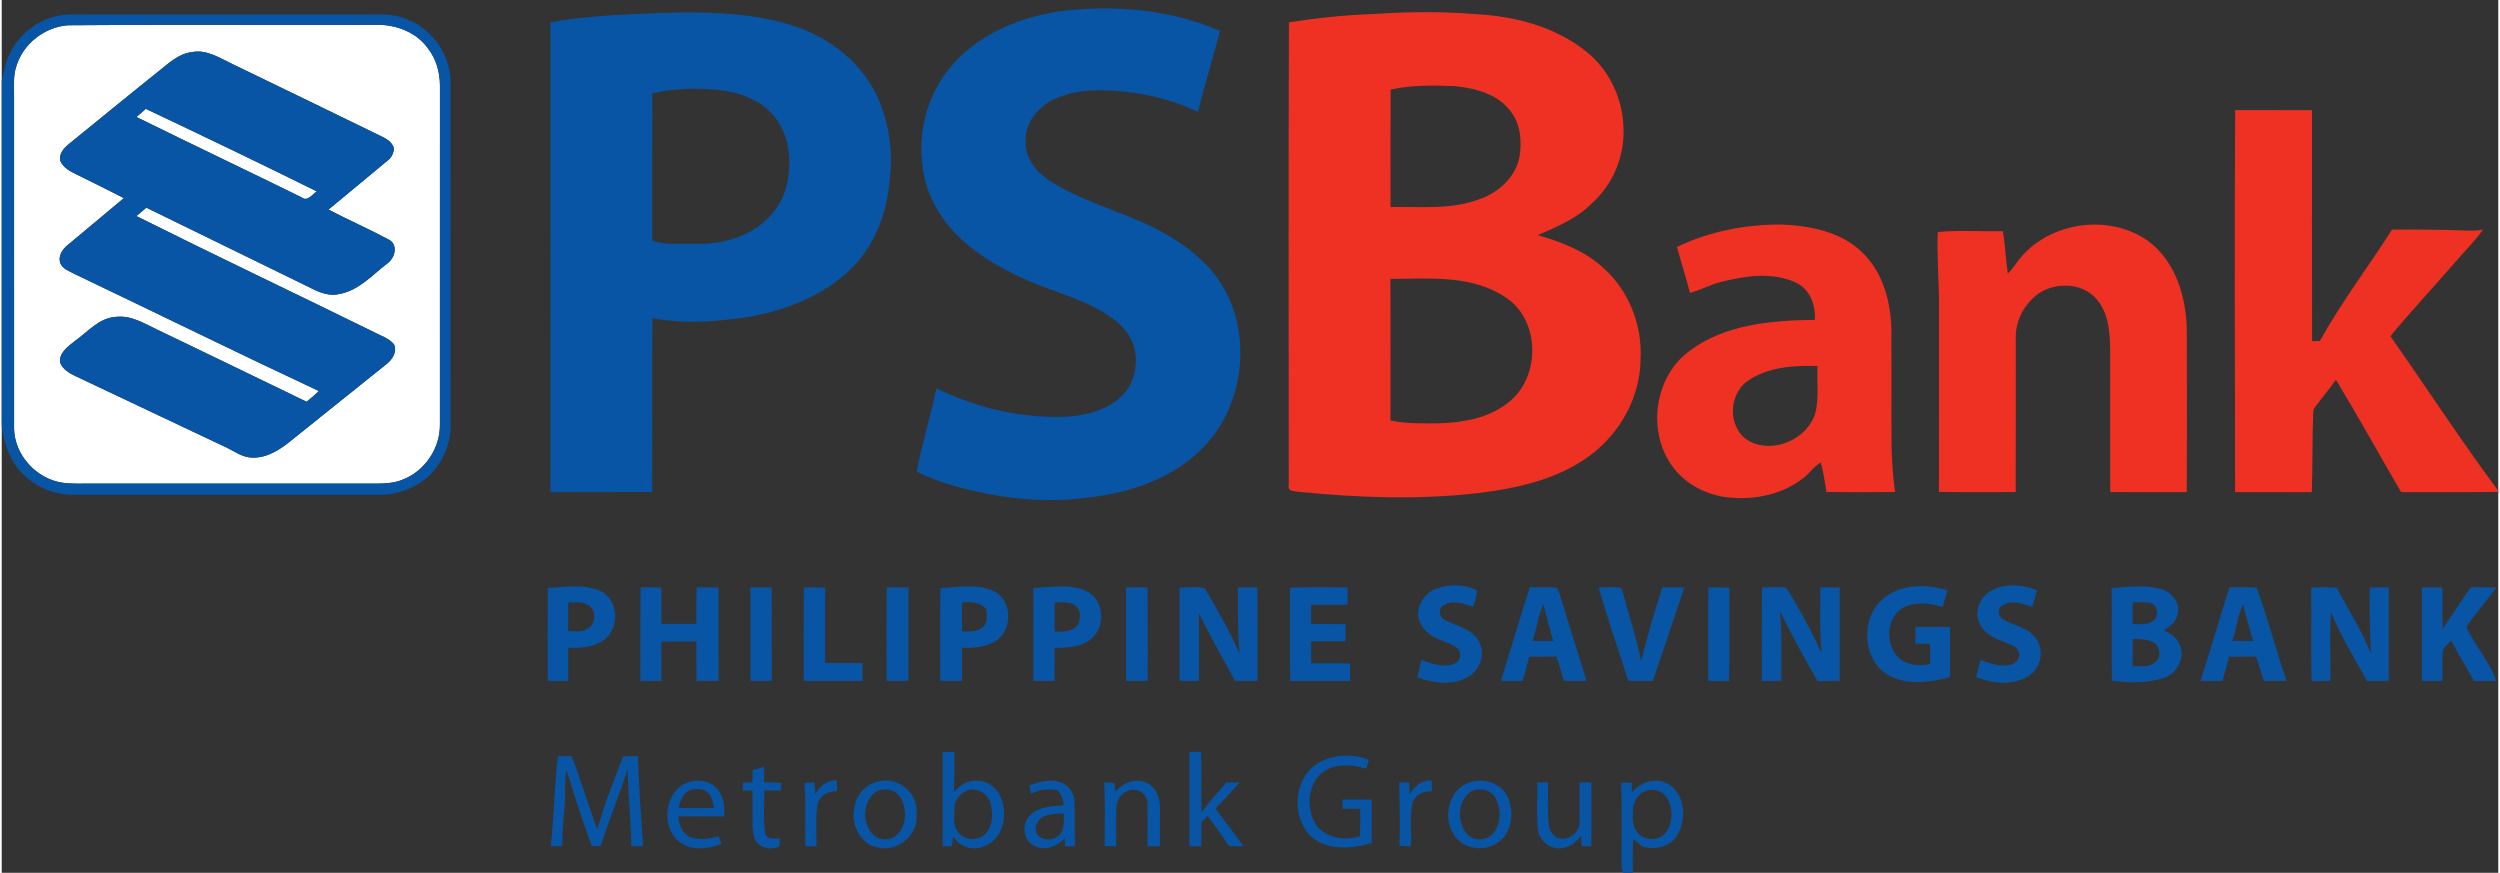 <?xml version="1.0" encoding="UTF-8" ?>
<!DOCTYPE svg PUBLIC "-//W3C//DTD SVG 1.1//EN" "http://www.w3.org/Graphics/SVG/1.1/DTD/svg11.dtd">
<svg width="401pt" height="140pt" viewBox="0 0 1024 358" version="1.1" xmlns="http://www.w3.org/2000/svg">
<rect x="0" y="0" width="1024" height="358" fill="#333333" stroke="none"/>
<g id="#ffffffff">
<path fill="#ffffff" opacity="1.00" d=" M 27.21 10.36 C 69.14 9.97 111.10 10.33 153.04 10.18 C 161.27 9.87 170.02 13.02 174.88 19.94 C 178.23 24.19 179.71 29.64 179.74 35.00 C 179.73 81.33 179.74 127.65 179.73 173.98 C 179.92 183.68 173.71 193.06 164.70 196.63 C 161.35 198.10 157.64 198.32 154.03 198.37 C 115.02 198.35 76.01 198.36 37.00 198.36 C 32.97 198.34 28.93 198.54 24.93 198.00 C 14.29 196.46 5.35 186.79 5.07 175.97 C 5.06 130.31 5.07 84.64 5.06 38.98 C 5.12 35.02 4.65 30.91 6.02 27.10 C 8.81 17.87 17.64 11.06 27.21 10.36 M 64.32 29.26 C 51.91 39.16 39.65 49.26 27.32 59.26 C 25.35 60.87 23.38 63.26 24.02 65.99 C 25.23 68.77 28.04 70.29 30.64 71.53 C 37.17 74.68 43.63 77.98 50.10 81.26 C 42.30 87.73 34.58 94.29 26.77 100.75 C 24.76 102.47 23.02 105.26 24.06 107.97 C 24.99 110.33 27.66 111.15 29.70 112.29 C 63.19 128.28 96.50 144.65 130.10 160.40 C 128.48 161.94 126.79 163.41 125.03 164.79 C 104.64 154.89 84.22 145.03 63.79 135.21 C 58.49 132.68 53.10 129.28 46.95 129.96 C 39.97 130.31 35.33 136.12 30.01 139.87 C 27.23 142.12 23.18 144.81 24.04 148.95 C 25.11 151.48 27.59 152.99 29.97 154.13 C 50.57 163.81 71.09 173.65 91.69 183.32 C 95.34 185.01 98.74 187.70 102.94 187.70 C 109.19 187.83 114.57 184.13 119.18 180.32 C 131.92 170.02 144.78 159.86 157.54 149.57 C 160.04 147.69 162.35 144.47 160.90 141.26 C 158.84 138.70 155.53 137.75 152.73 136.25 C 120.27 120.30 87.58 104.79 55.23 88.63 C 56.60 87.50 57.96 86.35 59.32 85.18 C 82.03 96.32 104.81 107.32 127.50 118.49 C 130.90 120.20 134.85 121.57 138.67 120.55 C 146.52 119.05 152.02 112.78 158.09 108.11 C 161.30 105.95 162.80 100.30 158.70 98.25 C 150.60 93.90 142.16 90.21 134.00 85.97 C 142.16 79.14 150.45 72.45 158.59 65.59 C 159.98 64.49 160.67 62.74 160.91 61.03 C 160.29 58.24 157.67 56.84 155.30 55.72 C 135.15 45.87 114.96 36.12 94.77 26.34 C 89.52 23.90 84.18 20.20 78.08 21.35 C 72.57 22.00 68.45 25.96 64.32 29.26 Z" />
<path fill="#ffffff" opacity="1.00" d=" M 55.25 47.99 C 56.54 46.88 57.83 45.77 59.12 44.65 C 82.59 55.76 106.01 67.00 129.28 78.52 C 127.34 79.65 125.44 82.91 122.98 80.94 C 100.44 69.87 77.76 59.10 55.25 47.99 Z" />
</g>
<g id="#0855a5ff">
<path fill="#0855a5" opacity="1.00" d=" M 435.04 4.49 C 456.77 1.99 479.48 3.89 499.71 12.67 C 496.86 23.78 493.32 34.72 490.71 45.89 C 481.22 41.41 470.95 38.63 460.50 37.60 C 450.89 36.53 440.66 36.52 431.72 40.68 C 425.10 43.74 419.60 50.41 419.97 57.99 C 419.72 64.56 424.04 70.28 429.29 73.77 C 438.08 79.69 448.17 83.21 457.93 87.15 C 471.80 92.32 485.68 99.14 495.67 110.37 C 513.34 130.38 511.60 163.38 493.65 182.65 C 481.20 196.09 462.84 202.26 445.03 204.13 C 427.10 206.50 408.80 204.34 391.45 199.53 C 385.90 197.96 380.40 196.07 375.28 193.40 C 377.53 181.95 380.98 170.73 383.37 159.30 C 400.22 167.51 419.16 171.89 437.94 170.88 C 445.86 170.06 454.31 167.93 459.91 161.87 C 464.82 156.89 466.10 149.27 464.57 142.62 C 463.10 137.41 459.42 133.06 454.94 130.13 C 447.05 124.54 437.76 121.53 428.78 118.22 C 416.39 113.57 404.23 107.65 394.29 98.76 C 385.68 91.06 379.23 80.54 377.80 68.95 C 375.44 53.83 379.97 37.65 390.26 26.24 C 401.64 13.47 418.38 6.76 435.04 4.49 Z" />
<path fill="#0855a5" opacity="1.00" d=" M 225.05 9.15 C 239.55 6.49 254.32 6.04 269.02 5.36 C 287.57 4.80 306.60 4.80 324.45 10.51 C 339.49 15.24 353.07 25.83 359.52 40.44 C 364.06 50.94 365.69 62.73 364.17 74.06 C 363.06 88.11 357.42 102.21 346.79 111.75 C 334.97 122.41 319.41 128.02 303.87 130.36 C 291.63 132.06 279.11 132.82 266.89 130.49 C 266.73 154.25 266.93 178.02 266.79 201.79 C 252.88 201.88 238.97 201.77 225.06 201.85 C 225.02 137.61 225.02 73.38 225.05 9.15 M 266.86 38.18 C 266.80 58.39 266.85 78.59 266.83 98.80 C 269.83 99.65 272.92 100.10 276.04 99.99 C 283.38 99.78 290.87 100.69 298.00 98.49 C 309.14 95.88 319.28 87.47 321.94 76.07 C 324.25 66.22 323.21 54.68 316.16 46.92 C 311.06 41.12 303.47 38.33 296.03 37.15 C 286.35 35.87 276.41 36.22 266.86 38.18 Z" />
<path fill="#0855a5" opacity="1.00" d=" M 22.02 6.73 C 26.25 5.59 30.68 6.01 35.02 5.96 C 72.99 5.97 110.97 5.96 148.95 5.96 C 154.45 5.97 160.17 5.48 165.40 7.59 C 176.33 11.38 184.17 22.41 184.11 33.99 C 184.12 80.67 184.09 127.35 184.12 174.03 C 184.27 181.68 181.09 189.27 175.73 194.69 C 170.24 200.00 162.63 202.98 155.00 202.94 C 113.33 202.92 71.65 202.92 29.98 202.94 C 22.13 203.04 14.16 200.06 8.67 194.37 C 3.26 189.22 0.98 181.84 0.00 174.63 L 0.00 32.86 C 0.81 30.02 1.27 27.09 2.28 24.31 C 5.49 15.72 13.08 8.87 22.02 6.73 M 27.21 10.36 C 17.64 11.06 8.81 17.87 6.02 27.10 C 4.65 30.91 5.12 35.02 5.06 38.98 C 5.07 84.64 5.06 130.31 5.07 175.97 C 5.35 186.79 14.29 196.46 24.93 198.00 C 28.93 198.54 32.97 198.34 37.00 198.36 C 76.01 198.36 115.02 198.35 154.03 198.37 C 157.64 198.32 161.35 198.10 164.70 196.63 C 173.71 193.06 179.92 183.68 179.73 173.98 C 179.74 127.65 179.73 81.33 179.74 35.00 C 179.71 29.64 178.23 24.19 174.88 19.94 C 170.02 13.02 161.27 9.87 153.04 10.18 C 111.10 10.33 69.14 9.97 27.21 10.36 Z" />
<path fill="#0855a5" opacity="1.00" d=" M 64.32 29.26 C 68.45 25.96 72.57 22.00 78.08 21.35 C 84.18 20.20 89.52 23.90 94.77 26.34 C 114.96 36.12 135.15 45.87 155.30 55.72 C 157.67 56.84 160.29 58.24 160.91 61.03 C 160.67 62.74 159.98 64.49 158.59 65.59 C 150.45 72.45 142.16 79.14 134.00 85.97 C 142.16 90.21 150.60 93.90 158.70 98.25 C 162.80 100.30 161.30 105.95 158.09 108.11 C 152.02 112.78 146.52 119.05 138.67 120.55 C 134.85 121.57 130.90 120.20 127.50 118.49 C 104.81 107.32 82.03 96.32 59.32 85.18 C 57.96 86.35 56.60 87.50 55.23 88.63 C 87.58 104.79 120.27 120.30 152.73 136.25 C 155.53 137.75 158.84 138.70 160.90 141.26 C 162.35 144.47 160.04 147.69 157.54 149.57 C 144.78 159.86 131.92 170.02 119.18 180.32 C 114.57 184.13 109.19 187.83 102.94 187.70 C 98.74 187.70 95.34 185.01 91.69 183.32 C 71.09 173.65 50.57 163.81 29.97 154.13 C 27.59 152.99 25.11 151.48 24.04 148.95 C 23.18 144.81 27.23 142.12 30.01 139.87 C 35.33 136.12 39.97 130.31 46.95 129.96 C 53.10 129.28 58.49 132.68 63.79 135.21 C 84.22 145.03 104.64 154.89 125.03 164.79 C 126.79 163.41 128.48 161.94 130.10 160.40 C 96.50 144.65 63.19 128.28 29.70 112.29 C 27.66 111.15 24.99 110.33 24.06 107.97 C 23.02 105.26 24.76 102.47 26.77 100.75 C 34.58 94.29 42.30 87.73 50.10 81.26 C 43.63 77.98 37.17 74.68 30.64 71.53 C 28.04 70.29 25.23 68.77 24.02 65.99 C 23.38 63.26 25.35 60.87 27.32 59.26 C 39.65 49.26 51.91 39.16 64.32 29.26 M 55.25 47.99 C 77.76 59.10 100.44 69.87 122.98 80.94 C 125.44 82.91 127.34 79.65 129.28 78.52 C 106.01 67.00 82.59 55.76 59.12 44.65 C 57.83 45.77 56.54 46.88 55.25 47.99 Z" />
<path fill="#0855a5" opacity="1.00" d=" M 589.04 241.25 C 594.17 239.48 600.12 239.68 604.99 242.08 C 605.33 244.36 603.97 246.62 603.62 248.89 C 599.76 247.60 595.20 245.95 591.39 248.22 C 589.03 249.49 589.57 253.20 591.89 254.23 C 596.62 256.90 603.03 257.72 605.81 262.97 C 608.75 267.97 606.44 274.77 601.54 277.59 C 595.16 281.33 587.27 280.34 580.66 277.76 C 581.15 275.41 581.72 273.07 582.28 270.72 C 586.59 272.18 591.50 274.14 595.96 272.13 C 598.67 271.22 598.96 267.07 596.67 265.56 C 593.10 263.14 588.54 262.59 585.19 259.78 C 582.51 257.69 580.68 254.34 580.97 250.89 C 581.46 246.48 584.76 242.49 589.04 241.25 Z" />
<path fill="#0855a5" opacity="1.00" d=" M 626.76 240.81 C 630.44 241.01 634.15 240.69 637.83 241.03 C 638.80 242.54 639.15 244.34 639.72 246.03 C 643.10 257.13 646.60 268.18 650.05 279.25 C 646.95 279.30 643.86 279.32 640.77 279.31 C 639.81 275.95 638.78 272.61 637.68 269.30 C 633.95 269.36 630.23 269.34 626.51 269.37 C 625.70 272.70 624.79 276.01 623.84 279.32 C 620.86 279.30 617.88 279.30 614.91 279.28 C 618.89 266.47 622.70 253.60 626.76 240.81 M 627.84 262.91 C 630.66 262.94 633.50 262.94 636.34 262.91 C 635.05 257.87 633.46 252.90 632.34 247.82 C 630.14 252.56 629.58 257.96 627.84 262.91 Z" />
<path fill="#0855a5" opacity="1.00" d=" M 655.07 241.01 C 658.01 240.81 660.99 240.73 663.94 241.02 C 664.84 242.03 664.97 243.46 665.41 244.70 C 667.73 253.54 670.68 262.23 672.41 271.23 C 674.95 261.03 677.92 250.95 681.09 240.94 C 684.10 240.89 687.12 240.88 690.13 240.93 C 685.85 253.73 681.60 266.55 677.21 279.31 C 673.86 279.31 670.50 279.30 667.16 279.30 C 663.16 266.53 658.65 253.89 655.07 241.01 Z" />
<path fill="#0855a5" opacity="1.00" d=" M 772.75 244.72 C 779.96 239.41 789.83 239.60 798.06 242.12 C 797.41 244.41 796.78 246.71 796.08 249.00 C 791.20 247.42 785.67 246.79 780.82 248.78 C 773.55 251.96 772.38 262.31 776.72 268.30 C 779.94 272.60 785.98 273.68 790.95 272.29 C 790.93 269.54 790.93 266.80 790.96 264.07 C 788.93 264.05 786.91 264.03 784.91 264.01 C 784.90 261.72 784.91 259.43 784.93 257.15 C 789.66 257.14 794.38 257.14 799.11 257.16 C 799.12 264.00 799.16 270.85 799.09 277.70 C 790.96 280.02 781.76 281.12 774.01 277.03 C 762.58 270.67 762.26 252.13 772.75 244.72 Z" />
<path fill="#0855a5" opacity="1.00" d=" M 816.20 242.21 C 821.96 239.13 828.88 239.72 834.79 242.04 C 834.12 244.33 833.48 246.63 832.87 248.93 C 828.94 247.52 824.11 245.85 820.32 248.49 C 818.65 249.80 818.76 252.25 820.32 253.60 C 824.34 256.54 829.89 256.86 833.35 260.68 C 838.14 265.19 836.86 273.95 831.30 277.30 C 824.85 281.37 816.64 280.41 809.85 277.73 C 810.40 275.38 811.03 273.04 811.69 270.72 C 815.62 272.13 819.86 273.70 824.07 272.65 C 826.40 272.14 828.48 269.41 827.19 267.10 C 826.06 264.70 823.18 264.12 820.97 263.17 C 816.85 261.72 812.39 259.34 810.92 254.94 C 809.02 250.18 811.76 244.45 816.20 242.21 Z" />
<path fill="#0855a5" opacity="1.00" d=" M 913.73 240.88 C 917.42 240.99 921.13 240.67 924.82 241.04 C 929.53 253.55 932.77 266.61 937.12 279.27 C 934.03 279.30 930.94 279.30 927.86 279.32 C 926.78 275.98 925.75 272.63 924.65 269.30 C 920.95 269.36 917.26 269.34 913.57 269.37 C 912.71 272.70 911.80 276.01 910.86 279.31 C 907.86 279.31 904.86 279.30 901.88 279.27 C 905.95 266.52 909.68 253.65 913.73 240.88 M 914.84 262.90 C 917.70 262.94 920.57 262.94 923.45 262.93 C 922.05 257.89 920.50 252.91 919.34 247.82 C 917.10 252.52 916.61 257.97 914.84 262.90 Z" />
<path fill="#0855a5" opacity="1.00" d=" M 223.98 241.12 C 231.16 240.91 238.87 239.33 245.65 242.43 C 253.26 246.15 253.53 258.23 246.64 262.79 C 242.47 265.56 237.24 265.86 232.38 265.66 C 232.34 270.21 232.35 274.76 232.36 279.31 C 229.55 279.30 226.75 279.30 223.96 279.30 C 223.94 266.57 223.88 253.85 223.98 241.12 M 232.37 247.18 C 232.35 251.09 232.36 254.99 232.32 258.89 C 234.87 258.97 237.65 259.46 239.97 258.08 C 243.01 256.72 243.82 252.51 242.30 249.80 C 240.08 246.54 235.78 246.98 232.37 247.18 Z" />
<path fill="#0855a5" opacity="1.00" d=" M 262.02 240.89 C 264.88 240.86 267.75 240.89 270.61 241.03 C 270.54 245.98 270.56 250.93 270.58 255.88 C 275.37 255.91 280.16 255.89 284.95 255.91 C 284.94 250.91 284.91 245.91 284.98 240.92 C 287.99 240.89 291.01 240.89 294.02 240.90 C 294.06 253.70 294.03 266.50 294.03 279.30 C 291.00 279.30 287.97 279.30 284.95 279.29 C 284.93 273.89 284.94 268.50 284.94 263.10 C 280.13 263.14 275.32 263.02 270.51 263.22 C 270.62 268.58 270.56 273.95 270.55 279.31 C 267.69 279.30 264.83 279.30 261.97 279.30 C 261.98 266.49 261.90 253.69 262.02 240.89 Z" />
<path fill="#0855a5" opacity="1.00" d=" M 307.11 240.91 C 310.02 240.88 312.92 240.89 315.83 240.94 C 315.83 253.71 315.80 266.48 315.85 279.25 C 312.93 279.31 310.01 279.32 307.10 279.29 C 307.12 266.49 307.09 253.70 307.11 240.91 Z" />
<path fill="#0855a5" opacity="1.00" d=" M 328.99 240.91 C 331.91 240.87 334.84 240.88 337.76 241.00 C 337.71 251.31 337.76 261.63 337.74 271.94 C 342.84 271.99 347.94 271.92 353.05 272.01 C 353.06 274.44 353.06 276.87 353.06 279.30 C 345.02 279.31 336.99 279.29 328.95 279.30 C 328.97 266.50 328.88 253.71 328.99 240.91 Z" />
<path fill="#0855a5" opacity="1.00" d=" M 362.98 240.91 C 365.95 240.89 368.93 240.89 371.91 240.90 C 371.94 253.70 371.91 266.51 371.92 279.31 C 368.93 279.30 365.94 279.30 362.95 279.28 C 362.96 266.49 362.89 253.70 362.98 240.91 Z" />
<path fill="#0855a5" opacity="1.00" d=" M 385.04 241.14 C 392.21 240.93 399.89 239.31 406.68 242.37 C 414.56 245.86 414.82 258.29 407.83 262.83 C 403.73 265.52 398.64 265.85 393.88 265.68 C 393.87 270.22 393.87 274.76 393.88 279.30 C 390.90 279.30 387.93 279.31 384.95 279.30 C 384.99 266.58 384.83 253.86 385.04 241.14 M 393.91 247.09 C 393.86 251.04 393.87 255.00 393.88 258.96 C 396.95 259.10 400.60 259.36 402.82 256.77 C 404.66 255.04 403.73 252.27 403.99 250.06 C 401.52 246.97 397.54 246.76 393.91 247.09 Z" />
<path fill="#0855a5" opacity="1.00" d=" M 423.13 241.12 C 430.26 240.94 437.90 239.34 444.67 242.33 C 452.07 245.66 453.02 256.76 447.04 261.88 C 442.89 265.46 437.09 265.84 431.86 265.68 C 431.85 270.22 431.85 274.75 431.84 279.29 C 428.93 279.31 426.02 279.31 423.11 279.30 C 423.13 266.57 423.09 253.84 423.13 241.12 M 431.89 247.11 C 431.83 251.07 431.84 255.03 431.87 258.99 C 435.41 259.27 439.75 259.16 441.77 255.67 C 442.49 253.33 442.62 250.16 440.47 248.50 C 438.02 246.57 434.76 247.12 431.89 247.11 Z" />
<path fill="#0855a5" opacity="1.00" d=" M 461.14 240.94 C 464.09 240.89 467.04 240.88 470.00 240.90 C 470.09 253.70 470.02 266.50 470.03 279.29 C 467.06 279.30 464.10 279.30 461.14 279.31 C 461.15 266.52 461.13 253.73 461.14 240.94 Z" />
<path fill="#0855a5" opacity="1.00" d=" M 483.10 240.92 C 486.50 241.13 490.22 240.33 493.44 241.32 C 498.65 249.99 503.60 258.85 507.73 268.10 C 506.92 259.06 507.05 249.98 507.08 240.92 C 509.72 240.89 512.37 240.89 515.03 240.91 C 515.10 253.70 515.07 266.50 515.05 279.29 C 512.00 279.30 508.95 279.31 505.91 279.30 C 500.85 270.09 495.66 260.95 491.03 251.52 C 490.98 260.77 491.14 270.03 491.06 279.29 C 488.40 279.30 485.74 279.30 483.09 279.30 C 483.11 266.51 483.09 253.71 483.10 240.92 Z" />
<path fill="#0855a5" opacity="1.00" d=" M 528.37 241.05 C 536.24 240.72 544.12 240.96 552.00 240.91 C 552.03 243.28 552.03 245.66 552.03 248.04 C 547.04 248.04 542.05 248.04 537.06 248.05 C 537.06 250.68 537.06 253.31 537.04 255.95 C 541.77 255.98 546.50 255.93 551.22 256.02 C 551.22 258.36 551.22 260.70 551.22 263.05 C 546.49 263.07 541.77 263.07 537.06 263.06 C 537.06 266.07 537.06 269.09 537.08 272.11 C 542.40 272.11 547.72 272.10 553.04 272.12 C 553.05 274.51 553.06 276.90 553.06 279.29 C 544.87 279.34 536.68 279.23 528.49 279.36 C 528.27 266.59 528.51 253.82 528.37 241.05 Z" />
<path fill="#0855a5" opacity="1.00" d=" M 700.02 240.90 C 702.90 240.84 705.77 240.88 708.65 241.08 C 708.44 253.84 708.75 266.60 708.49 279.36 C 705.64 279.30 702.81 279.29 699.97 279.30 C 699.99 266.50 699.88 253.70 700.02 240.90 Z" />
<path fill="#0855a5" opacity="1.00" d=" M 722.00 240.92 C 725.30 240.93 728.62 240.70 731.93 241.04 C 737.35 249.68 742.22 258.68 746.44 267.97 C 745.60 258.97 745.99 249.93 745.94 240.91 C 748.57 240.89 751.20 240.90 753.84 240.92 C 753.86 253.71 753.86 266.50 753.84 279.30 C 750.82 279.28 747.81 279.29 744.81 279.37 C 739.35 269.96 734.19 260.40 729.32 250.68 C 730.31 260.19 729.77 269.76 729.90 279.30 C 727.24 279.30 724.59 279.30 721.95 279.29 C 721.96 266.50 721.87 253.71 722.00 240.92 Z" />
<path fill="#0855a5" opacity="1.00" d=" M 865.42 241.17 C 872.26 240.84 879.37 239.67 886.05 241.72 C 890.60 243.03 894.13 248.35 892.13 252.96 C 891.38 255.62 888.88 257.05 886.83 258.61 C 889.69 259.74 892.40 261.70 893.46 264.72 C 895.61 269.98 892.18 276.21 886.96 277.98 C 880.09 280.34 872.64 280.13 865.53 279.16 C 865.32 266.50 865.54 253.84 865.42 241.17 M 874.04 247.05 C 874.03 250.05 874.03 253.04 874.06 256.04 C 876.71 255.88 879.66 256.49 882.03 254.97 C 884.86 253.43 884.70 248.62 881.62 247.42 C 879.18 246.71 876.55 247.16 874.04 247.05 M 874.07 262.07 C 874.03 265.79 874.03 269.52 874.06 273.24 C 877.20 273.27 880.98 273.86 883.45 271.46 C 885.84 269.39 885.39 264.93 882.57 263.46 C 879.95 262.09 876.93 262.16 874.07 262.07 Z" />
<path fill="#0855a5" opacity="1.00" d=" M 947.25 241.04 C 950.71 240.82 954.18 240.81 957.64 241.05 C 962.45 250.03 968.07 258.62 971.74 268.18 C 971.36 259.14 971.16 250.08 971.24 241.02 C 973.84 240.89 976.46 240.87 979.09 240.90 C 979.12 253.70 979.12 266.50 979.09 279.30 C 976.12 279.30 973.16 279.30 970.20 279.31 C 965.05 270.02 959.36 260.93 955.38 251.06 C 954.68 260.43 955.34 269.87 955.11 279.27 C 952.55 279.29 950.00 279.31 947.45 279.39 C 947.07 266.61 947.46 253.82 947.25 241.04 Z" />
<path fill="#0855a5" opacity="1.00" d=" M 992.68 240.90 C 995.47 240.89 998.28 240.89 1001.09 240.92 C 1001.13 246.61 1001.05 252.31 1001.17 258.01 C 1005.07 252.30 1008.72 246.42 1012.84 240.86 C 1016.29 240.90 1019.75 240.89 1023.22 240.94 C 1019.28 246.43 1014.77 251.50 1010.92 257.06 C 1014.26 264.85 1020.43 271.26 1023.23 279.28 C 1020.15 279.31 1017.08 279.30 1014.02 279.29 C 1010.98 273.75 1007.60 268.40 1004.69 262.79 C 1003.47 264.11 1001.89 265.23 1001.19 266.92 C 1000.93 271.04 1001.18 275.17 1001.10 279.30 C 998.28 279.30 995.47 279.30 992.67 279.30 C 992.66 266.50 992.66 253.70 992.68 240.90 Z" />
<path fill="#0855a5" opacity="1.00" d=" M 487.16 308.42 C 488.74 308.40 490.32 308.38 491.91 308.36 C 492.21 316.62 491.90 324.89 492.11 333.15 C 495.26 328.89 498.79 324.95 502.27 320.96 C 504.09 320.95 505.91 320.96 507.75 320.98 C 504.41 324.46 501.34 328.20 497.87 331.56 C 501.55 336.85 505.61 341.86 509.32 347.13 C 507.32 347.10 505.33 347.07 503.34 347.00 C 500.66 342.72 497.61 338.70 494.58 334.68 C 493.73 335.53 492.89 336.38 492.06 337.24 C 492.04 340.53 492.04 343.82 491.98 347.12 C 490.36 347.10 488.76 347.10 487.16 347.09 C 487.17 334.20 487.15 321.31 487.16 308.42 Z" />
<path fill="#0855a5" opacity="1.00" d=" M 385.97 308.44 C 387.54 308.43 389.12 308.41 390.71 308.40 C 390.65 313.86 390.88 319.33 390.55 324.78 C 392.31 323.01 394.20 321.18 396.74 320.64 C 402.24 318.79 408.54 322.48 410.11 327.96 C 412.69 334.84 410.39 344.49 402.90 347.15 C 398.45 349.23 392.65 347.25 390.29 342.98 C 390.09 344.34 389.89 345.70 389.71 347.08 C 388.45 347.09 387.19 347.11 385.94 347.13 C 385.99 334.23 385.95 321.34 385.97 308.44 M 395.43 324.45 C 393.00 325.76 390.81 328.13 390.79 331.04 C 390.74 334.56 389.92 338.76 392.52 341.62 C 395.24 344.94 400.99 344.99 403.75 341.69 C 406.70 338.36 406.55 333.38 405.54 329.32 C 404.31 325.14 399.50 322.68 395.43 324.45 Z" />
<path fill="#0855a5" opacity="1.00" d=" M 228.12 310.15 C 230.00 310.16 231.88 310.17 233.77 310.17 C 237.61 320.04 240.54 330.28 244.29 340.15 C 247.15 329.97 251.06 320.09 254.90 310.27 C 256.91 310.09 258.92 310.17 260.93 310.18 C 261.32 322.51 262.19 334.81 263.11 347.11 C 261.47 347.09 259.84 347.08 258.21 347.07 C 258.18 336.50 256.83 326.01 256.78 315.45 C 253.26 326.01 249.20 336.39 245.63 346.94 C 244.43 346.98 243.23 347.03 242.03 347.08 C 238.19 336.72 234.85 326.19 231.59 315.64 C 230.66 321.09 231.38 326.65 230.77 332.14 C 230.26 337.11 229.94 342.09 229.92 347.08 C 228.34 347.08 226.76 347.08 225.19 347.08 C 226.54 334.80 226.68 322.42 228.12 310.15 Z" />
<path fill="#0855a5" opacity="1.00" d=" M 538.80 313.77 C 545.12 309.36 553.65 308.91 560.74 311.63 C 560.48 312.55 559.97 314.38 559.71 315.30 C 554.17 313.54 547.53 313.00 542.44 316.29 C 535.76 320.83 534.95 330.69 538.52 337.41 C 542.17 343.74 550.61 344.99 557.10 342.99 C 557.25 339.23 557.23 335.47 557.20 331.72 C 554.82 331.72 552.44 331.73 550.07 331.76 C 550.02 330.48 549.98 329.21 549.94 327.94 C 553.93 327.93 557.92 327.93 561.92 327.96 C 561.93 333.89 561.93 339.81 561.92 345.74 C 553.61 348.27 543.16 349.09 536.44 342.56 C 529.25 334.62 529.88 320.21 538.80 313.77 Z" />
<path fill="#0855a5" opacity="1.00" d=" M 307.97 315.91 C 309.55 315.41 311.14 314.93 312.73 314.46 C 312.72 316.60 312.72 318.74 312.73 320.88 C 315.09 320.92 317.45 320.99 319.82 321.12 C 319.71 322.19 319.60 323.26 319.49 324.33 C 317.26 324.28 315.04 324.26 312.81 324.22 C 312.87 330.15 312.21 336.17 313.20 342.03 C 314.00 344.56 317.15 343.77 319.16 343.98 C 319.12 344.76 319.05 346.31 319.02 347.09 C 316.01 348.81 311.76 348.07 309.60 345.33 C 308.09 343.19 308.00 340.49 307.96 337.98 C 307.92 333.39 308.00 328.81 307.92 324.23 C 306.59 324.24 305.26 324.26 303.94 324.28 C 303.96 323.45 304.00 321.79 304.02 320.96 C 305.32 320.95 306.64 320.94 307.95 320.94 C 307.95 319.26 307.96 317.58 307.97 315.91 Z" />
<path fill="#0855a5" opacity="1.00" d=" M 276.85 323.86 C 280.87 319.50 288.50 318.83 292.91 322.97 C 296.07 326.01 296.69 330.71 296.31 334.88 C 290.06 334.84 283.81 334.85 277.56 334.87 C 277.71 338.33 279.13 342.00 282.57 343.40 C 286.24 344.70 290.38 344.14 294.03 342.96 C 294.39 344.00 294.75 345.04 295.12 346.09 C 289.62 348.41 282.74 349.01 277.75 345.22 C 271.52 339.98 271.59 329.75 276.85 323.86 M 281.44 324.53 C 279.07 326.01 278.19 328.84 277.64 331.42 C 282.49 331.48 287.33 331.49 292.18 331.40 C 291.66 328.84 291.14 325.78 288.64 324.38 C 286.39 323.34 283.64 323.36 281.44 324.53 Z" />
<path fill="#0855a5" opacity="1.00" d=" M 333.72 325.84 C 335.37 322.42 338.58 319.86 342.53 320.10 C 342.56 321.60 342.59 323.09 342.63 324.60 C 338.80 324.19 335.19 326.55 334.52 330.45 C 333.71 335.95 334.32 341.56 334.14 347.10 C 332.62 347.10 331.10 347.11 329.59 347.12 C 329.43 338.45 329.90 329.77 329.27 321.12 C 330.63 321.04 331.98 320.96 333.34 320.89 C 333.47 322.53 333.62 324.19 333.72 325.84 Z" />
<path fill="#0855a5" opacity="1.00" d=" M 359.46 320.59 C 367.65 318.12 376.21 325.59 375.26 334.00 C 376.09 342.57 367.12 349.98 358.90 347.48 C 351.72 345.96 348.14 337.58 349.79 330.90 C 350.59 325.96 354.44 321.51 359.46 320.59 M 359.32 324.33 C 353.08 327.79 352.51 337.64 357.53 342.41 C 359.56 344.59 363.04 344.66 365.64 343.57 C 371.24 340.17 371.80 331.72 368.28 326.66 C 366.34 323.74 362.42 323.26 359.32 324.33 Z" />
<path fill="#0855a5" opacity="1.00" d=" M 421.47 322.11 C 425.49 320.86 429.87 319.26 434.05 320.84 C 437.60 321.78 439.94 325.43 440.02 328.99 C 440.29 335.03 439.89 341.08 440.30 347.12 C 438.90 347.11 437.51 347.11 436.13 347.11 C 436.09 346.29 436.02 344.63 435.98 343.81 C 433.12 347.02 428.35 349.10 424.18 347.23 C 418.88 345.45 417.96 337.60 422.06 334.12 C 425.70 330.75 430.95 330.71 435.60 330.29 C 435.45 327.92 434.68 325.68 432.88 324.07 C 429.24 323.55 425.39 323.63 422.21 325.69 C 421.96 324.49 421.71 323.30 421.47 322.11 M 424.11 339.00 C 423.36 343.98 429.66 345.81 433.03 343.07 C 436.17 341.00 435.60 336.89 435.59 333.65 C 431.37 333.71 425.27 333.86 424.11 339.00 Z" />
<path fill="#0855a5" opacity="1.00" d=" M 456.75 324.71 C 459.70 321.34 464.62 318.91 469.02 320.90 C 473.17 322.24 475.07 326.90 475.06 330.95 C 475.09 336.33 475.05 341.71 475.03 347.09 C 473.35 347.10 471.67 347.11 469.99 347.12 C 469.89 341.38 470.03 335.65 469.95 329.92 C 470.15 327.10 467.87 324.38 465.09 324.04 C 461.08 323.37 457.29 327.04 457.17 330.95 C 457.04 336.35 457.19 341.76 457.12 347.16 C 455.54 347.09 453.96 347.01 452.39 346.93 C 452.35 338.25 452.71 329.55 452.16 320.89 C 453.59 320.96 455.02 321.05 456.45 321.15 C 456.52 322.04 456.67 323.82 456.75 324.71 Z" />
<path fill="#0855a5" opacity="1.00" d=" M 577.49 325.83 C 579.35 322.54 582.47 319.84 586.48 320.10 C 586.51 321.59 586.54 323.09 586.59 324.59 C 582.79 324.25 579.09 326.41 578.40 330.34 C 577.56 335.89 578.31 341.57 577.98 347.18 C 576.43 347.09 574.89 347.01 573.35 346.93 C 573.53 338.28 573.41 329.63 573.21 320.99 C 574.56 320.97 575.92 320.95 577.29 320.94 C 577.37 322.57 577.44 324.20 577.49 325.83 Z" />
<path fill="#0855a5" opacity="1.00" d=" M 603.42 320.57 C 609.24 319.00 616.08 322.15 618.16 327.93 C 620.64 334.55 618.77 343.78 611.65 346.67 C 605.98 349.54 598.25 347.38 595.21 341.72 C 590.80 334.18 594.16 322.30 603.42 320.57 M 603.24 324.30 C 597.56 327.39 596.71 335.83 600.13 340.92 C 602.08 344.32 606.85 345.23 610.10 343.23 C 614.90 339.94 615.25 332.88 613.04 327.98 C 611.41 324.24 606.89 322.96 603.24 324.30 Z" />
<path fill="#0855a5" opacity="1.00" d=" M 668.68 324.97 C 672.05 320.99 677.85 318.73 682.76 321.22 C 690.39 324.86 691.32 335.75 687.33 342.40 C 684.48 347.44 678.00 348.86 672.77 347.16 C 671.64 346.15 670.56 345.09 669.30 344.28 C 668.73 348.83 669.07 353.43 668.98 358.00 L 665.19 358.00 C 664.10 356.58 664.50 354.68 664.38 353.04 C 664.42 342.36 664.58 331.67 664.21 321.00 C 665.65 321.02 667.10 321.04 668.56 321.07 C 668.59 322.05 668.65 323.99 668.68 324.97 M 674.31 324.40 C 670.83 325.63 668.95 329.46 669.03 332.99 C 669.00 335.81 668.72 339.03 670.78 341.28 C 673.51 344.92 679.62 345.19 682.47 341.57 C 685.57 337.45 685.70 331.37 682.90 327.07 C 681.10 324.32 677.34 323.26 674.31 324.40 Z" />
<path fill="#0855a5" opacity="1.00" d=" M 629.81 320.94 C 631.27 320.94 632.75 320.95 634.23 320.96 C 634.35 326.81 633.86 332.70 634.64 338.52 C 634.85 340.73 636.21 342.72 638.21 343.71 C 642.44 345.15 647.50 341.47 647.16 336.96 C 647.22 331.63 647.13 326.31 647.17 320.99 C 648.77 320.96 650.38 320.94 652.00 320.92 C 652.07 329.65 652.07 338.38 651.99 347.11 C 650.65 347.11 649.31 347.11 647.98 347.12 C 647.94 345.68 647.92 344.26 647.91 342.83 C 645.95 344.95 643.84 347.19 640.86 347.69 C 635.85 349.16 630.55 345.11 630.02 340.05 C 629.52 333.70 629.91 327.31 629.81 320.94 Z" />
</g>
<g id="#ef3123ff">
<path fill="#ef3123" opacity="1.00" d=" M 527.97 9.17 C 539.52 7.32 551.20 6.15 562.90 5.73 C 576.94 4.79 591.04 4.67 605.07 5.83 C 621.01 6.72 637.30 11.04 649.95 21.16 C 659.50 28.75 665.06 40.84 665.19 52.97 C 665.61 64.30 660.77 75.71 652.33 83.29 C 646.18 89.58 637.93 93.00 630.02 96.45 C 639.71 99.27 649.48 102.94 656.99 109.96 C 667.32 119.16 672.87 133.19 672.20 146.96 C 672.18 162.55 664.02 177.48 651.59 186.72 C 638.45 196.56 621.91 200.21 605.91 202.19 C 581.32 205.10 556.45 204.16 531.87 201.71 C 530.18 201.41 527.32 201.61 527.89 199.03 C 527.89 135.75 527.73 72.45 527.97 9.17 M 569.68 36.76 C 569.59 52.82 569.64 68.87 569.65 84.92 C 581.76 84.69 594.33 86.12 605.93 81.77 C 613.71 79.14 620.73 72.91 622.50 64.65 C 623.52 58.33 623.13 51.29 619.15 46.00 C 613.93 38.61 604.44 36.15 595.92 35.31 C 587.16 34.97 578.28 34.83 569.68 36.76 M 569.58 114.40 C 569.68 133.75 569.64 153.11 569.60 172.46 C 576.31 173.87 583.20 173.68 590.02 173.62 C 599.84 173.28 610.18 171.38 618.02 165.04 C 631.22 154.78 631.19 131.50 617.01 122.09 C 603.15 112.62 585.51 114.33 569.58 114.40 Z" />
<path fill="#ef3123" opacity="1.00" d=" M 916.08 45.14 C 926.58 45.20 937.09 45.11 947.60 45.19 C 947.61 76.77 947.54 108.35 947.64 139.93 C 948.43 139.92 950.02 139.88 950.82 139.87 C 959.60 123.97 970.70 109.52 980.40 94.18 C 990.61 94.09 1000.82 94.20 1011.03 94.56 C 1013.29 94.60 1015.57 94.71 1017.80 94.08 C 1014.28 99.05 1009.92 103.33 1005.96 107.94 C 997.29 117.98 988.20 127.66 979.74 137.88 C 994.56 158.98 1008.65 180.65 1024.00 201.33 L 1024.00 201.77 C 1010.71 201.94 997.43 201.83 984.15 201.85 C 975.19 186.52 966.62 170.96 957.42 155.77 C 954.72 159.62 951.64 163.18 948.85 166.96 C 947.93 168.10 948.14 169.63 948.03 170.98 C 947.69 181.28 947.88 191.59 947.51 201.89 C 937.02 201.82 926.53 201.87 916.05 201.86 C 916.00 149.62 915.76 97.38 916.08 45.14 Z" />
<path fill="#ef3123" opacity="1.00" d=" M 687.12 101.28 C 700.42 94.89 715.27 92.02 729.98 92.09 C 741.80 92.56 754.55 95.04 763.27 103.67 C 772.85 112.99 775.56 127.14 775.06 140.03 C 775.20 155.04 775.00 170.05 775.18 185.06 C 775.49 190.65 775.68 196.28 776.63 201.81 C 767.22 201.86 757.81 201.95 748.41 201.76 C 747.85 197.71 747.14 193.67 746.17 189.70 C 743.08 191.36 741.28 194.53 738.43 196.49 C 729.07 203.56 716.67 205.51 705.28 203.63 C 697.56 202.09 690.22 197.98 685.49 191.59 C 674.76 177.39 677.67 154.75 692.08 144.09 C 706.70 132.99 725.92 131.41 743.66 131.20 C 744.10 125.22 741.68 118.65 735.99 115.96 C 726.63 111.56 715.72 113.01 706.01 115.44 C 701.29 116.40 697.12 118.98 692.46 120.11 C 690.85 113.79 688.82 107.58 687.12 101.28 M 716.18 156.21 C 708.14 161.75 707.86 175.48 716.34 180.72 C 726.49 186.46 740.91 180.19 743.98 169.03 C 745.43 162.84 744.45 156.42 744.79 150.13 C 735.05 149.82 724.43 150.48 716.18 156.21 Z" />
<path fill="#ef3123" opacity="1.00" d=" M 829.24 104.34 C 841.98 90.71 864.92 87.96 880.25 98.75 C 891.53 106.98 895.95 121.59 896.23 135.00 C 896.33 157.29 896.33 179.58 896.23 201.86 C 885.76 201.84 875.30 201.89 864.84 201.83 C 864.76 183.21 864.81 164.60 864.81 145.98 C 864.81 138.03 864.72 129.08 859.25 122.71 C 852.78 115.18 840.18 115.55 833.22 122.21 C 828.86 126.23 826.13 132.06 826.09 138.01 C 826.07 159.28 826.15 180.56 826.06 201.83 C 815.56 201.84 805.06 201.96 794.57 201.76 C 794.66 176.53 794.58 151.30 794.62 126.08 C 794.65 115.78 793.72 105.44 794.08 95.18 C 802.90 94.33 811.92 94.99 820.82 94.87 C 821.79 100.63 821.97 106.48 822.83 112.25 C 825.20 109.81 826.95 106.86 829.24 104.34 Z" />
</g>
</svg>
